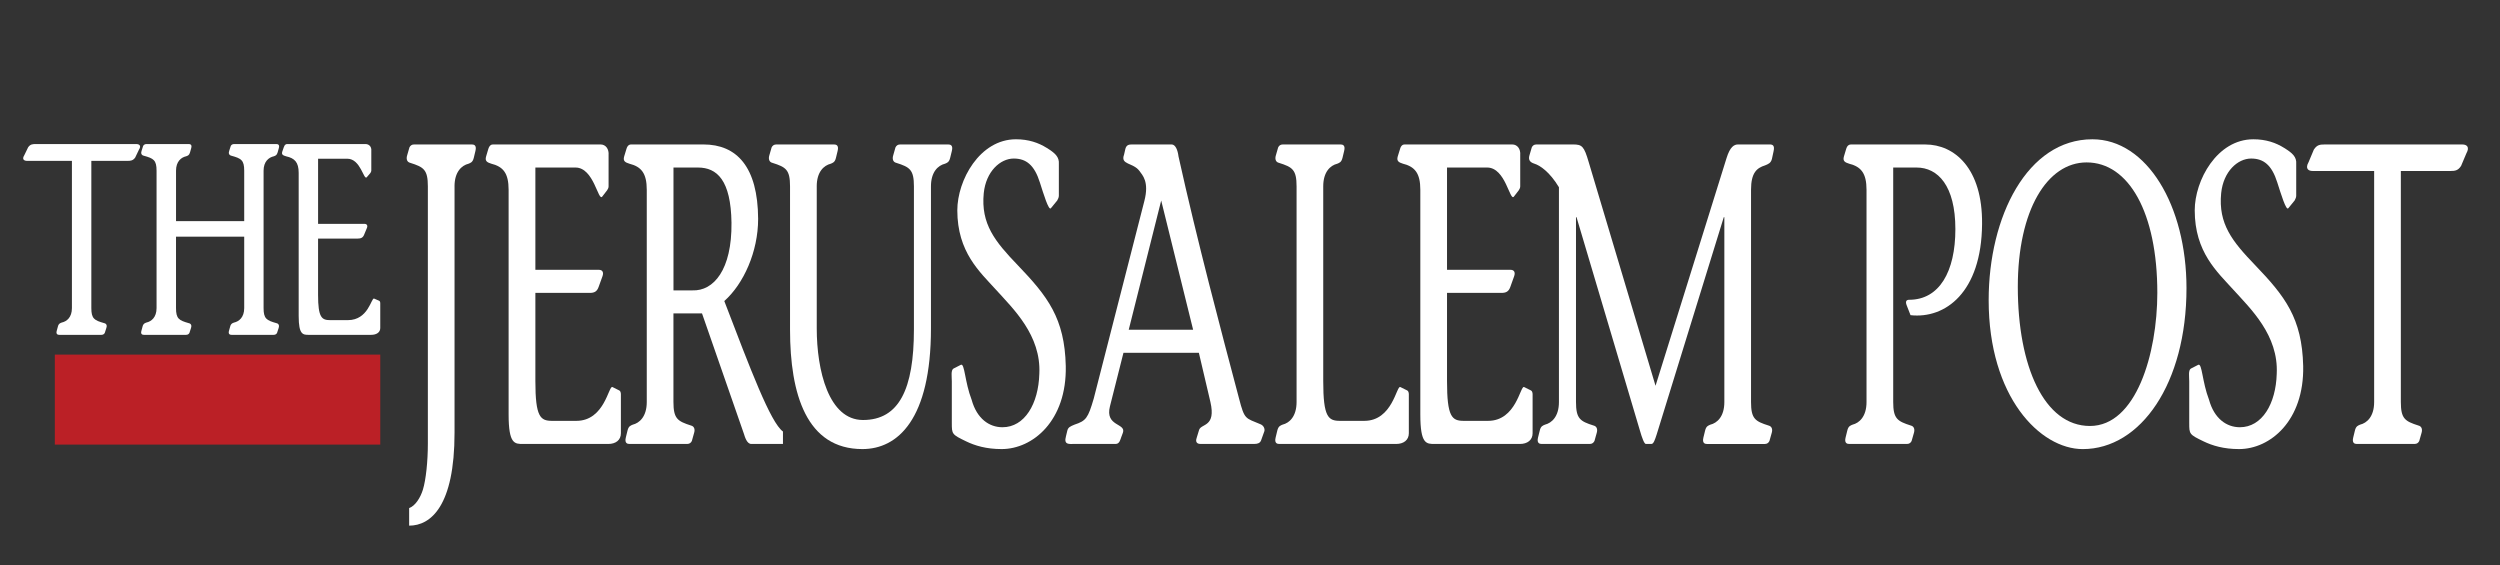 <svg width="146" height="33" viewBox="0 0 146 33" fill="none" xmlns="http://www.w3.org/2000/svg">
<rect x="0" y="0" width="146" height="33" fill="#333333" stroke="none"/>
<path d="M26.544 10.884C26.544 10.034 26.963 9.659 27.364 9.561C27.477 9.511 27.606 9.485 27.671 9.209L27.766 8.812C27.846 8.486 27.686 8.436 27.558 8.436H24.183C24.039 8.436 23.96 8.512 23.911 8.61L23.781 9.061C23.716 9.261 23.75 9.463 23.96 9.511C24.746 9.759 24.987 9.908 24.987 10.883V25.9C24.987 26.949 24.874 28.022 24.697 28.598C24.552 29.071 24.247 29.547 23.894 29.672V30.698C25.163 30.698 26.545 29.547 26.545 25.275V10.884H26.544Z" fill="white"/>
<path d="M31.266 9.784H33.61C34.687 9.784 34.929 11.785 35.171 11.482L35.458 11.109C35.509 11.036 35.541 10.96 35.541 10.884V9.061C35.571 8.709 35.381 8.436 35.073 8.436H28.79C28.695 8.436 28.582 8.486 28.515 8.709L28.388 9.137C28.308 9.411 28.453 9.485 28.695 9.561C29.385 9.735 29.703 10.11 29.703 11.085V24.202C29.703 25.951 30.061 25.927 30.559 25.927H35.524C35.96 25.927 36.26 25.701 36.26 25.301V23.027C36.26 22.927 36.23 22.83 36.164 22.801L35.766 22.602C35.541 22.502 35.315 24.578 33.659 24.578H32.244C31.556 24.578 31.266 24.354 31.266 22.256V17.105H34.447C34.706 17.105 34.863 17.031 34.96 16.756L35.185 16.133C35.268 15.907 35.185 15.757 34.976 15.757H31.266V9.784Z" fill="white"/>
<path fill-rule="evenodd" clip-rule="evenodd" d="M39.329 9.784H40.76C41.865 9.784 42.685 10.51 42.719 13.007C42.749 15.757 41.674 17.006 40.439 16.958H39.331V9.784H39.329ZM45.725 25.201C44.999 24.675 43.829 21.576 42.299 17.581C43.424 16.582 44.275 14.705 44.275 12.784C44.261 9.735 43.02 8.436 41.081 8.436H36.849C36.758 8.436 36.644 8.486 36.581 8.709L36.451 9.137C36.371 9.411 36.516 9.485 36.758 9.561C37.447 9.735 37.771 10.11 37.771 11.085V23.477C37.771 24.326 37.351 24.702 36.95 24.801C36.838 24.852 36.709 24.877 36.645 25.153L36.548 25.551C36.468 25.876 36.63 25.927 36.758 25.927H40.13C40.276 25.927 40.356 25.851 40.404 25.753L40.531 25.299C40.598 25.102 40.561 24.901 40.356 24.851C39.568 24.599 39.329 24.452 39.329 23.475V18.304H40.998L43.441 25.325C43.504 25.527 43.62 25.927 43.876 25.927H45.725V25.201Z" fill="white"/>
<path d="M47.697 10.885C47.697 10.034 48.116 9.66 48.517 9.561C48.629 9.511 48.759 9.485 48.822 9.209L48.918 8.812C48.999 8.486 48.837 8.436 48.709 8.436H45.338C45.191 8.436 45.11 8.512 45.062 8.61L44.932 9.061C44.869 9.261 44.903 9.463 45.11 9.511C45.899 9.76 46.138 9.908 46.138 10.883V19.253C46.138 23.027 47.104 26.226 50.365 26.226C52.423 26.226 54.368 24.5 54.368 19.177V10.885C54.368 10.034 54.786 9.66 55.188 9.561C55.301 9.511 55.429 9.485 55.492 9.209L55.589 8.812C55.671 8.486 55.508 8.436 55.381 8.436H52.568C52.423 8.436 52.344 8.512 52.295 8.61L52.167 9.061C52.102 9.261 52.135 9.463 52.344 9.511C53.132 9.76 53.373 9.908 53.373 10.883V19.231C53.373 22.727 52.505 24.528 50.399 24.528C48.39 24.528 47.698 21.628 47.698 19.177V10.885H47.697Z" fill="white"/>
<path d="M61.742 11.709C61.791 11.611 61.837 11.531 61.837 11.433V9.585C61.87 9.161 61.614 8.938 61.131 8.638C60.647 8.336 60.071 8.134 59.332 8.134C57.209 8.134 55.907 10.532 55.907 12.282C55.907 14.73 57.225 15.881 58.173 16.929C59.169 18.031 60.808 19.577 60.697 21.829C60.647 23.577 59.845 24.951 58.543 24.951C57.772 24.951 57.048 24.452 56.744 23.349C56.341 22.304 56.341 21.204 56.118 21.303L55.682 21.525C55.521 21.627 55.586 22.002 55.586 22.274V24.7C55.586 25.351 55.586 25.373 56.422 25.775C56.936 26.024 57.595 26.226 58.496 26.226C60.312 26.226 62.306 24.576 62.241 21.377C62.178 18.578 61.179 17.303 59.429 15.479C58.11 14.106 57.275 13.081 57.451 11.281C57.581 10.008 58.418 9.259 59.204 9.259C59.927 9.259 60.408 9.635 60.73 10.66C60.938 11.307 61.245 12.334 61.373 12.159L61.742 11.709Z" fill="white"/>
<path fill-rule="evenodd" clip-rule="evenodd" d="M65.918 19.255L67.814 11.71L69.678 19.255H65.918ZM73.842 25.175C73.873 25.027 73.792 24.851 73.617 24.778C72.733 24.402 72.684 24.528 72.362 23.279C71.284 19.207 69.934 14.136 68.825 9.137C68.778 8.762 68.648 8.436 68.423 8.436H66.109C65.932 8.436 65.787 8.46 65.724 8.686L65.644 9.035C65.417 9.637 66.174 9.484 66.544 9.984C66.72 10.232 67.122 10.607 66.832 11.732L63.874 23.277C63.538 24.425 63.425 24.576 62.749 24.799C62.508 24.901 62.379 24.951 62.331 25.151L62.253 25.475C62.106 25.998 62.445 25.926 62.749 25.926H65.16C65.386 25.926 65.433 25.651 65.482 25.527L65.576 25.275C65.786 24.701 64.515 24.923 64.822 23.726L65.61 20.604H70.014L70.688 23.476C71.025 24.949 70.159 24.727 70.029 25.101L69.885 25.574C69.788 25.848 69.948 25.924 70.091 25.924H73.275C73.403 25.924 73.58 25.896 73.645 25.724L73.842 25.175Z" fill="white"/>
<path d="M74.497 25.551C74.417 25.876 74.578 25.927 74.706 25.927H81.536C81.971 25.927 82.276 25.701 82.276 25.301V23.027C82.276 22.927 82.244 22.83 82.179 22.801L81.777 22.602C81.553 22.502 81.328 24.578 79.673 24.578H78.257C77.567 24.578 77.277 24.354 77.277 22.256V10.884C77.277 10.034 77.695 9.659 78.097 9.561C78.21 9.511 78.338 9.485 78.404 9.209L78.499 8.812C78.58 8.486 78.419 8.436 78.291 8.436H74.917C74.77 8.436 74.692 8.512 74.644 8.61L74.514 9.061C74.45 9.261 74.482 9.463 74.692 9.511C75.479 9.759 75.72 9.908 75.72 10.883V23.475C75.72 24.324 75.302 24.701 74.9 24.799C74.787 24.851 74.659 24.875 74.593 25.151L74.497 25.551Z" fill="white"/>
<path d="M84.506 9.784H86.852C87.93 9.784 88.17 11.785 88.411 11.482L88.699 11.109C88.748 11.036 88.781 10.96 88.781 10.884V9.061C88.813 8.709 88.62 8.436 88.315 8.436H82.03C81.934 8.436 81.82 8.486 81.76 8.709L81.628 9.137C81.548 9.411 81.692 9.485 81.934 9.561C82.625 9.735 82.947 10.11 82.947 11.085V24.202C82.947 25.951 83.3 25.927 83.798 25.927H88.764C89.198 25.927 89.504 25.701 89.504 25.301V23.027C89.504 22.927 89.471 22.83 89.407 22.801L89.006 22.602C88.781 22.502 88.556 24.578 86.9 24.578H85.485C84.794 24.578 84.506 24.354 84.506 22.256V17.105H87.688C87.947 17.105 88.107 17.031 88.203 16.756L88.426 16.133C88.508 15.907 88.426 15.757 88.219 15.757H84.506V9.784Z" fill="white"/>
<path d="M102.26 11.085C102.26 10.086 102.597 9.81 103.079 9.658C103.256 9.584 103.417 9.532 103.48 9.283L103.577 8.833C103.657 8.485 103.512 8.436 103.352 8.436H101.505C101.278 8.436 101.038 8.562 100.83 9.233L96.683 22.53L92.779 9.463C92.507 8.535 92.394 8.436 91.865 8.436H89.725C89.581 8.436 89.5 8.512 89.455 8.61L89.323 9.061C89.257 9.285 89.291 9.463 89.613 9.561C89.935 9.66 90.498 10.034 91.042 10.935V23.477C91.042 24.326 90.623 24.702 90.222 24.801C90.112 24.852 89.98 24.877 89.92 25.153L89.821 25.551C89.74 25.876 89.904 25.927 90.029 25.927H92.844C92.986 25.927 93.066 25.852 93.117 25.753L93.244 25.299C93.307 25.103 93.275 24.901 93.066 24.851C92.277 24.602 92.038 24.452 92.038 23.476V12.683H92.069L95.766 25.127C95.895 25.577 96.023 25.927 96.12 25.927H96.442C96.572 25.927 96.65 25.676 96.749 25.375L100.669 12.684H100.702V23.479C100.702 24.328 100.283 24.704 99.88 24.802C99.769 24.854 99.64 24.878 99.576 25.154L99.479 25.553C99.399 25.878 99.561 25.929 99.689 25.929H103.064C103.207 25.929 103.287 25.853 103.335 25.755L103.463 25.301C103.529 25.105 103.495 24.903 103.287 24.852C102.499 24.604 102.26 24.454 102.26 23.477V11.085Z" fill="white"/>
<path d="M110.563 9.784H111.929C113.166 9.784 114.194 10.835 114.194 13.381C114.194 15.857 113.263 17.507 111.495 17.507C111.35 17.507 111.253 17.581 111.35 17.831L111.575 18.406C113.599 18.63 115.722 17.082 115.753 13.085C115.785 9.813 114.131 8.438 112.441 8.438H108.086C107.991 8.438 107.878 8.488 107.813 8.71L107.685 9.137C107.605 9.411 107.75 9.485 107.992 9.561C108.681 9.735 109.005 10.11 109.005 11.085V23.477C109.005 24.326 108.586 24.702 108.185 24.801C108.072 24.852 107.943 24.877 107.88 25.153L107.782 25.551C107.702 25.875 107.864 25.927 107.992 25.927H111.365C111.51 25.927 111.592 25.851 111.638 25.753L111.768 25.299C111.832 25.102 111.799 24.901 111.592 24.851C110.803 24.599 110.563 24.452 110.563 23.475V9.784Z" fill="white"/>
<path fill-rule="evenodd" clip-rule="evenodd" d="M121.634 26.227C125.023 26.227 127.691 22.38 127.691 16.832C127.691 12.008 125.376 8.134 122.195 8.134C118.404 8.134 116.138 12.632 116.138 17.531C116.138 23.177 119.139 26.227 121.634 26.227ZM122.053 24.877C119.385 24.877 117.84 21.403 117.84 16.756C117.84 12.258 119.562 9.485 121.859 9.485C124.315 9.485 125.988 12.41 125.988 17.105C125.986 20.654 124.75 24.877 122.053 24.877Z" fill="white"/>
<path d="M134.006 11.709C134.054 11.611 134.099 11.531 134.099 11.433V9.585C134.134 9.161 133.878 8.938 133.394 8.638C132.912 8.336 132.335 8.134 131.595 8.134C129.474 8.134 128.172 10.533 128.172 12.282C128.172 14.731 129.491 15.882 130.436 16.929C131.434 18.031 133.074 19.578 132.961 21.829C132.912 23.577 132.109 24.951 130.808 24.951C130.037 24.951 129.312 24.452 129.008 23.349C128.606 22.304 128.606 21.205 128.381 21.303L127.946 21.526C127.786 21.627 127.851 22.002 127.851 22.274V24.701C127.851 25.351 127.851 25.373 128.686 25.775C129.201 26.024 129.861 26.226 130.761 26.226C132.577 26.226 134.569 24.576 134.506 21.377C134.441 18.578 133.445 17.303 131.694 15.479C130.374 14.106 129.539 13.081 129.716 11.281C129.845 10.008 130.682 9.259 131.467 9.259C132.192 9.259 132.673 9.635 132.995 10.66C133.203 11.307 133.51 12.334 133.638 12.16L134.006 11.709Z" fill="white"/>
<path d="M140.209 9.985H143.116C143.374 9.985 143.553 9.961 143.728 9.687L144.034 8.961C144.259 8.564 144.034 8.438 143.81 8.438H135.74C135.482 8.438 135.307 8.462 135.129 8.736L134.824 9.463C134.599 9.859 134.824 9.985 135.052 9.985H138.65V23.477C138.65 24.326 138.231 24.702 137.83 24.8C137.718 24.852 137.588 24.876 137.525 25.152L137.428 25.551C137.348 25.875 137.509 25.927 137.637 25.927H141.011C141.157 25.927 141.237 25.851 141.284 25.753L141.413 25.299C141.478 25.102 141.444 24.901 141.237 24.851C140.448 24.599 140.209 24.452 140.209 23.475V9.985Z" fill="white"/>
<path d="M5.334 9.395H7.448C7.637 9.395 7.765 9.378 7.893 9.206L8.114 8.743C8.278 8.49 8.114 8.412 7.952 8.412H2.087C1.899 8.412 1.77 8.424 1.643 8.602L1.421 9.061C1.258 9.318 1.421 9.395 1.585 9.395H4.2V17.992C4.2 18.534 3.899 18.773 3.604 18.837C3.524 18.87 3.429 18.887 3.384 19.06L3.314 19.317C3.256 19.522 3.372 19.555 3.465 19.555H5.918C6.023 19.555 6.082 19.509 6.118 19.443L6.21 19.157C6.257 19.032 6.236 18.903 6.082 18.87C5.508 18.708 5.334 18.613 5.334 17.992V9.395Z" fill="white"/>
<path d="M10.28 9.968C10.28 9.428 10.584 9.188 10.875 9.126C10.957 9.093 11.05 9.076 11.097 8.902L11.168 8.647C11.225 8.441 11.107 8.412 11.014 8.412H8.56C8.457 8.412 8.398 8.457 8.361 8.519L8.268 8.809C8.223 8.936 8.246 9.061 8.398 9.095C8.97 9.252 9.143 9.351 9.143 9.968V17.992C9.143 18.534 8.841 18.773 8.548 18.837C8.47 18.87 8.374 18.887 8.328 19.06L8.259 19.317C8.198 19.521 8.315 19.555 8.409 19.555H10.86C10.968 19.555 11.024 19.509 11.061 19.446L11.155 19.157C11.2 19.034 11.176 18.901 11.024 18.872C10.453 18.71 10.279 18.615 10.279 17.994V13.823H14.262V17.994C14.262 18.535 13.957 18.775 13.665 18.839C13.586 18.87 13.492 18.887 13.445 19.06L13.373 19.317C13.316 19.521 13.432 19.555 13.527 19.555H15.977C16.084 19.555 16.143 19.509 16.178 19.446L16.273 19.157C16.316 19.034 16.294 18.901 16.143 18.872C15.57 18.71 15.393 18.615 15.393 17.994V9.97C15.393 9.43 15.7 9.19 15.99 9.128C16.073 9.095 16.164 9.078 16.213 8.904L16.284 8.648C16.343 8.441 16.223 8.412 16.13 8.412H13.68C13.573 8.412 13.514 8.457 13.479 8.519L13.386 8.809C13.338 8.936 13.364 9.061 13.513 9.095C14.086 9.252 14.262 9.351 14.262 9.968V12.914H10.28V9.968Z" fill="white"/>
<path d="M18.575 9.269H20.283C21.065 9.269 21.239 10.545 21.417 10.353L21.625 10.111C21.657 10.063 21.684 10.017 21.684 9.968V8.809C21.708 8.586 21.566 8.412 21.343 8.412H16.776C16.706 8.412 16.627 8.441 16.578 8.586L16.485 8.854C16.428 9.031 16.531 9.076 16.706 9.128C17.209 9.238 17.443 9.475 17.443 10.096V18.456C17.443 19.571 17.7 19.555 18.06 19.555H21.671C21.985 19.555 22.207 19.414 22.207 19.157V17.707C22.207 17.647 22.186 17.579 22.137 17.562L21.846 17.436C21.684 17.371 21.519 18.696 20.317 18.696H19.288C18.788 18.696 18.575 18.551 18.575 17.214V13.933H20.89C21.076 13.933 21.194 13.883 21.263 13.711L21.428 13.314C21.487 13.169 21.428 13.072 21.274 13.072H18.576V9.269H18.575Z" fill="white"/>
<path d="M3.201 20.709H22.208V25.964H3.201V20.709Z" fill="#BB2026"/>
</svg>
